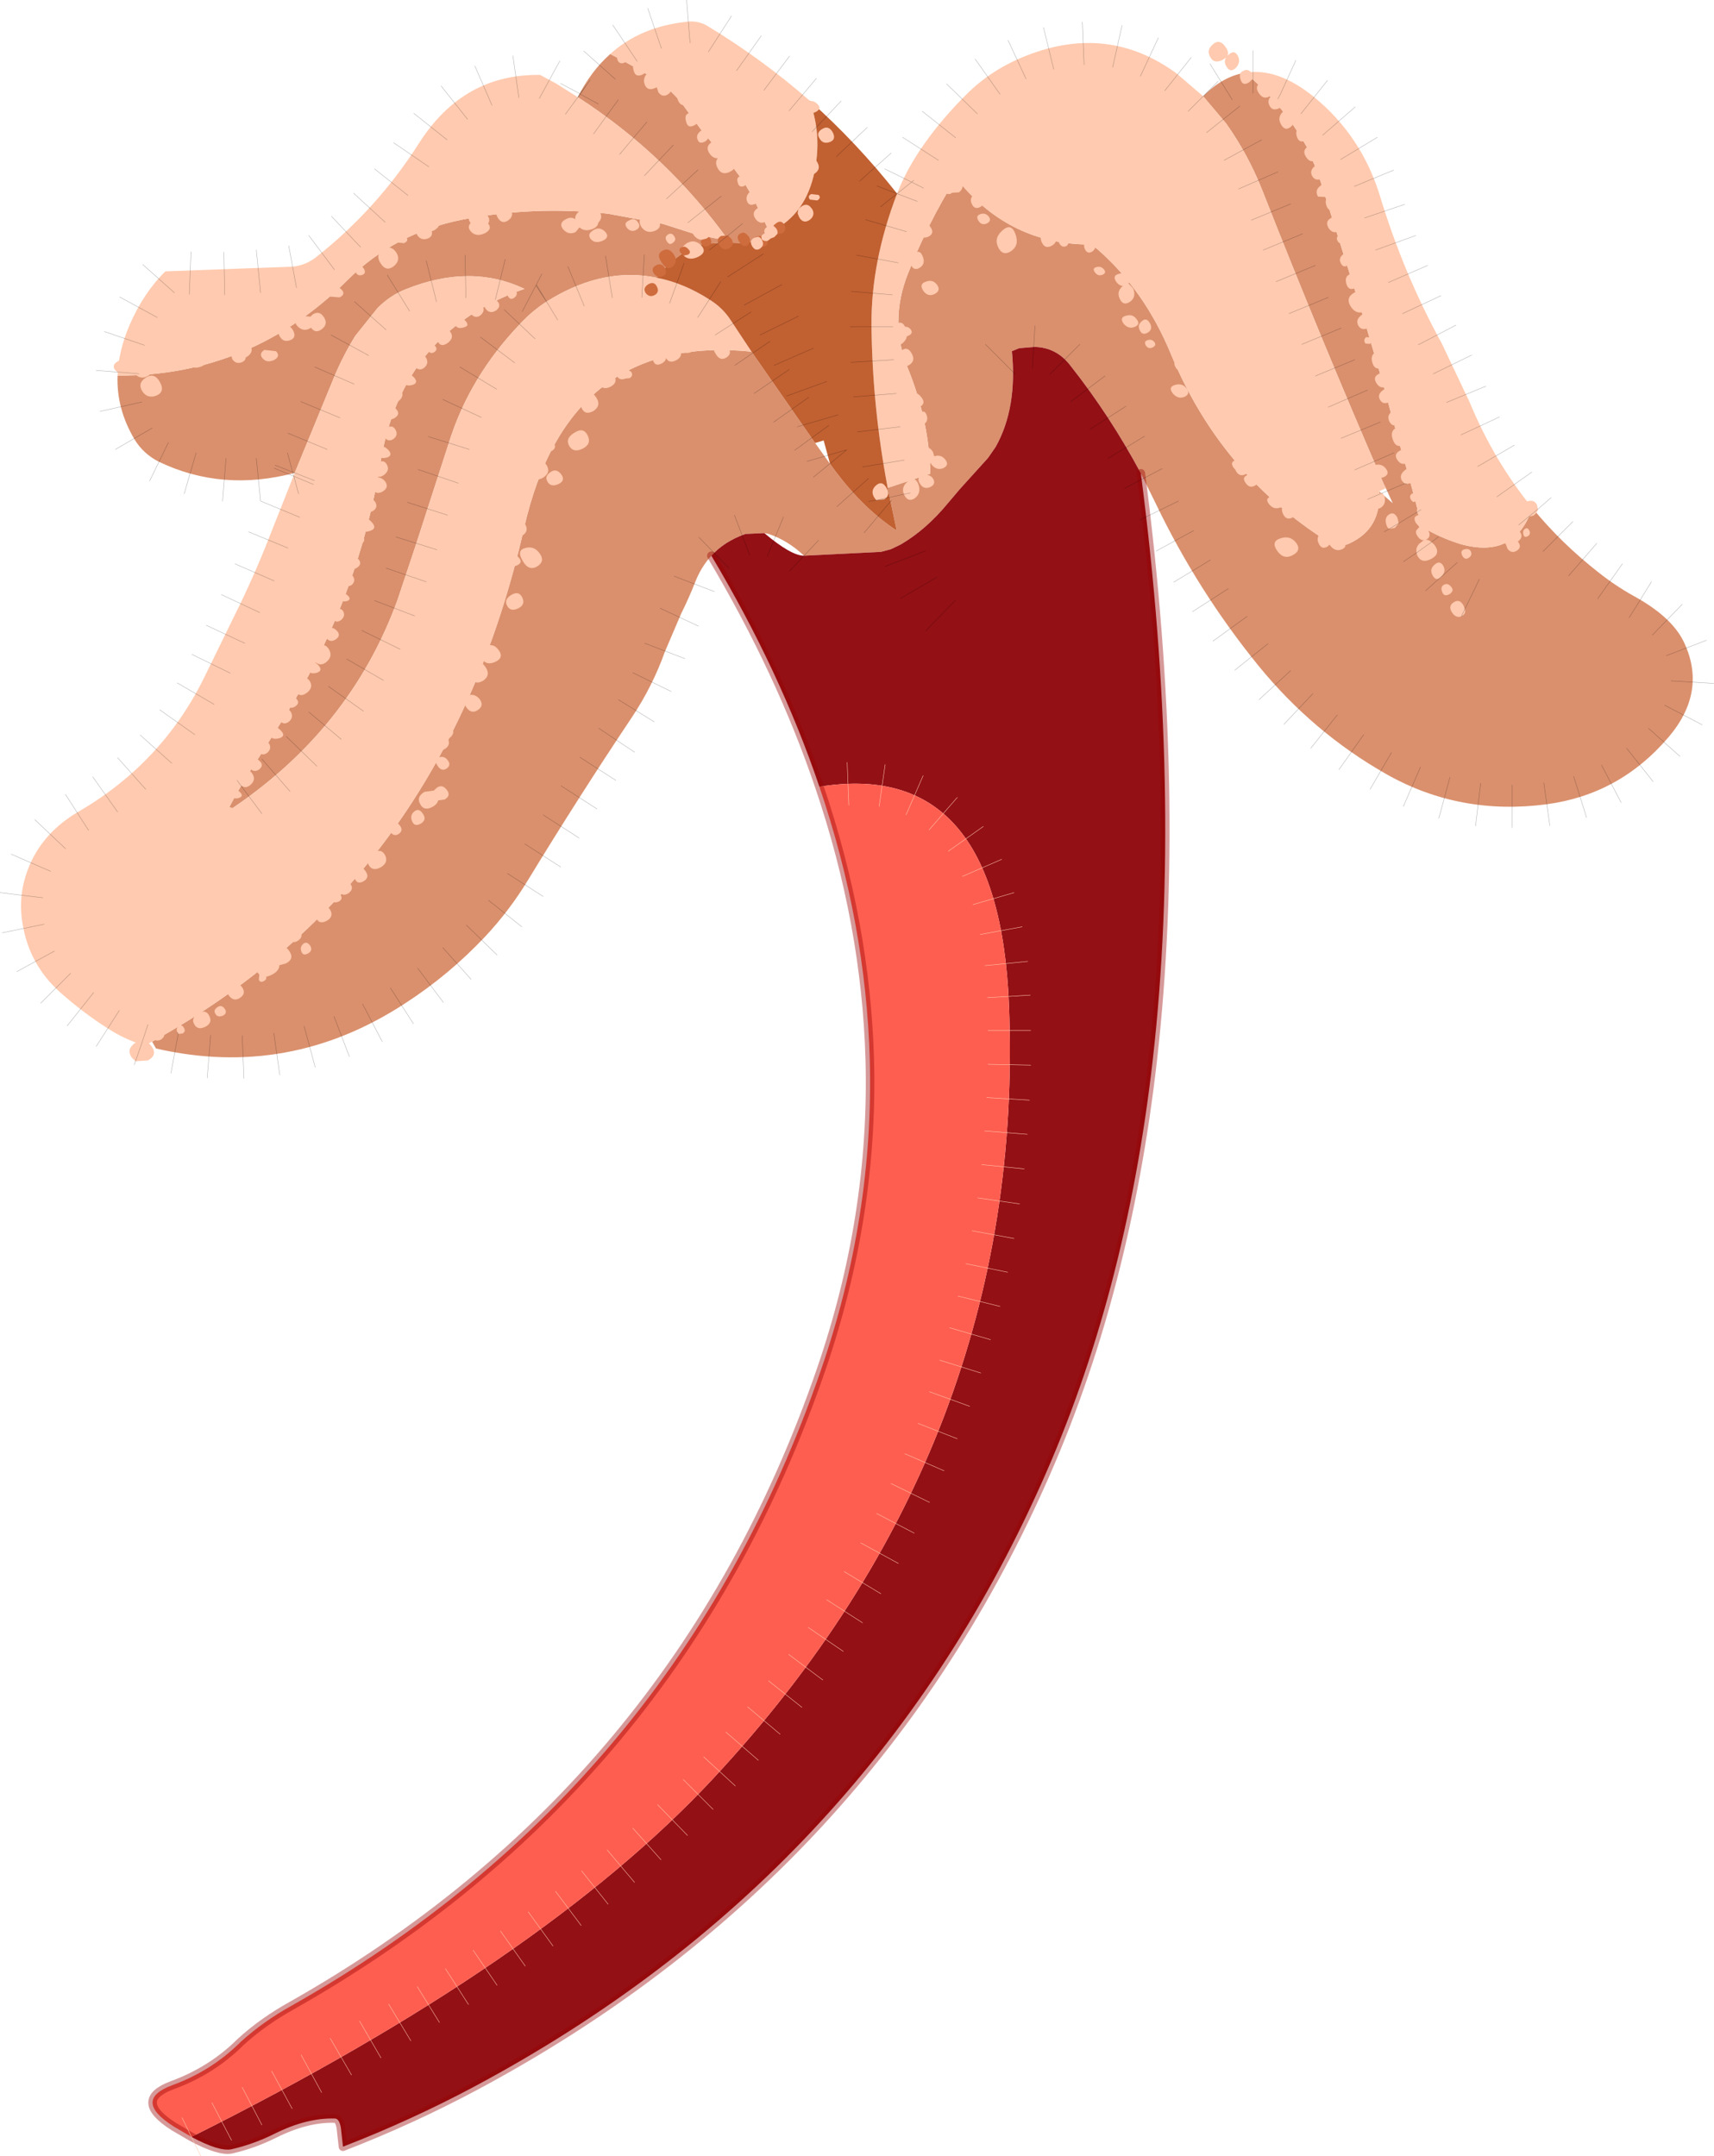 <svg viewBox="0 0 200.75 252.5" xmlns="http://www.w3.org/2000/svg" xmlns:xlink="http://www.w3.org/1999/xlink"><use transform="translate(.02 .025)" width="200.7" height="252.45" xlink:href="#a"/><defs><use width="200.7" height="252.45" xlink:href="#b" id="a"/><g id="b"><path d="M79.1-67.65q3.4 4.15 7.75 7.55 1.95 1.55 4.1 2.75 4.4 2.4 5.85 5.3 2.85 5.85-1.75 11.25-5.7 6.7-14.25 7.85-10.15 1.35-18.75-3.5Q53.4-41.35 47-49.2q-7.1-8.75-12-18.95l-1.75-3.55q-3.55-6.65-8.2-12.55-1.65-2.2-4.25-2.25l-1.8.15-.85.35q.65 6.65-1.9 11.2l-.9 1.3-3.3 3.65-1.4 1.65Q8.1-65.1 5.1-63.35l-1.15.55-1.15.3-9 .45q-1.9-1.8-4.15-2.55l-.5-.1-2.2.1q-2.45.85-4 2.55-1.2 1.3-1.9 3.1-.75 1.9-1.65 3.7l-1.9 4.45q-1.45 4.05-3.85 7.65-6.25 9.35-12.1 18.95-2.2 3.65-5.1 6.75-4.25 4.5-9.35 7.8-13.6 8.9-29.2 5.3l-.45-.8Q-48.35-24-39-65.25q5.15-22.85 26.65-20.7l7.45 10.7 1.75 2.45.7.95Q.85-67.5 4.65-65L3.6-70l5-1.65Q8.45-77.85 6-83.9q-2.3-5.55 0-11.25 2.3-5.85 5.6-11.15 5.95 7.55 15.1 7.8.8 0 1.4.5 5.6 4.85 8.7 12.4 5.8 13.95 18.35 21.9 1.2.85 2.55.2 3.75-1.75 3.45-6.1l1.6 1.4-.8-1.75-.25-.5Q54.25-87.6 47.45-104.9q-1.65-4.15-4.2-7.75l-2.7-3.2q2.3-2.35 4.9-2.75 4.4 3.6 7.3 8.8l1.2 2.85.55 1.7 4.45 14.1.6 1.95 1.8 6.1 2.75 9.95.4 1.3 1.05 3.95.6 2.45q2.15 1.3 4.6 2.05 6.35 1.75 8.35-4.25m-144.95-4.1q-8.5 2.25-15.9-1.3-1.8-.9-2.85-2.6-2.15-3.6-2-7.5 15.6.1 26.95-11.2 5.55-5.5 13.4-7.05 8.35-1.65 17.1-.7l6.45 1.2 3.75 1.2 3.95.8q-7.2-10.05-17.7-16.85 1.55-3.05 3.8-5.05 2.55 1.3 5 2.8 2.4 1.45 3.95 3.75l1.65 2.25 1.8 2.2 1.9 2.15 1.4 1.9 1 1.75.95 1.9 1 2.15q.7-.3 1.3-.7-.8.95-2 1.45l-.8.3-1.75.25-1.35-.05-1.4.05-1 .05q-1.3 0-2.35.65-2.3 1.3-3.85 3.35-6.05-1.25-12.25 2.4l-.65.4q-1.65 1.05-3.05 2.55-6 6.25-8.4 14l-1.75 5.4-2.15 6.65-2.1 6.3q-5.6 15.4-20 24.85 1.6-3.15 3.7-6.3l3.35-5.3q8.4-13.6 10.95-29.35 2.5-15.25 16.85-20.3-6.3-3-13.9.05-1.8.7-3.3 2.2l-2.6 3.25q-1.4 2.25-2.45 4.75l-4.65 11.3" fill="#da906d" fill-rule="evenodd" transform="translate(100.35 127.1)"/><path d="m-82.55-5.15-.9.45q-2.3-.7-4.3-2-2.9-1.85-5.55-4.2-3.7-3.3-4.45-8.2-.4-2.45.2-4.8 1.35-5.25 6.4-8.2 9.9-5.75 14.85-16l3.35-6.85q2.3-4.6 4.15-9.35l2.95-7.45 4.65-11.3q1.05-2.5 2.45-4.75l2.6-3.25q1.5-1.5 3.3-2.2 7.6-3.05 13.9-.05Q-53.3-88.25-55.8-73q-2.55 15.75-10.95 29.35l-3.35 5.3q-2.1 3.15-3.7 6.3 14.4-9.45 20-24.85l2.1-6.3 2.15-6.65 1.75-5.4q2.4-7.75 8.4-14 1.4-1.5 3.05-2.55l.65-.4q6.2-3.65 12.25-2.4 3.15.6 6.25 2.6 1.5.95 2.4 2.35l2.45 3.7Q-33.85-88.1-39-65.25-48.35-24-82.55-5.15m-4.05-78q.1-2.85 1.4-5.9 1.65-3.8 4.2-6.3l14.9-.55q1.55-.15 2.8-1.15 7.1-5.6 12-13.3 5.2-8.15 14.2-8l1.85 1 2.55 1.6q10.5 6.8 17.7 16.85l-3.95-.8-3.75-1.2-6.45-1.2q-8.75-.95-17.1.7-7.85 1.55-13.4 7.05Q-71-83.05-86.6-83.15m57.7-37.65q3.5-3.15 8.75-3.75 1.5-.25 2.7.5 6.35 3.85 11.9 8.7 1.25 3.4.8 7-.65 5.35-4.2 7.7-.6.4-1.3.7l-1-2.15-.95-1.9-1-1.75-1.4-1.9-1.9-2.15-1.8-2.2-1.65-2.25q-1.55-2.3-3.95-3.75-2.45-1.5-5-2.8m33.6 16.35q1.15-3 3.35-6.05 1.95-2.75 4.75-5.55 3-3 7.15-4.6 9.5-3.7 17.45 2.1l3.15 2.7 2.7 3.2q2.55 3.6 4.2 7.75 6.8 17.3 14.25 34.45l.25.5-.8.35q.3 4.35-3.45 6.1-1.35.65-2.55-.2Q42.6-71.65 36.8-85.6q-3.1-7.55-8.7-12.4-.6-.5-1.4-.5-9.15-.25-15.1-7.8Q8.3-101 6-95.15q-2.3 5.7 0 11.25 2.45 6.05 2.6 12.25L3.6-70q-1.8-9.45-1.9-19.05-.05-7.45 3-15.4m40.75-14.15q3.8-.65 8.1 2.85 5.55 4.55 7.7 11.55Q64-95.1 68.5-86.9l3.25 6.85q2.85 6.9 7.35 12.4-2 6-8.35 4.25-2.45-.75-4.6-2.05l-.6-2.45-1.05-3.95-.4-1.3-2.75-9.95-1.8-6.1-.6-1.95-4.45-14.1-.55-1.7-1.2-2.85q-2.9-5.2-7.3-8.8" fill="#ffcaaf" fill-rule="evenodd" transform="translate(100.35 127.1)"/><path d="M33.25-71.7q4.9 37.75 1.4 68.65Q31.5 24.6 21.55 46.7.9 92.8-44.8 117.2q-7.4 3.95-15.4 7.05l-.25-2.25q-.2-1.05-.7-1.05-3.3-.1-7.1 1.8-2.4 1.2-5 1.8-1.45.3-4.7-1.45 41.15-20.55 61.05-41.9Q19.9 41.75 17.8-9.55 16.6-38.4-4.4-35q-4.55-13.45-12.65-27.05 1.55-1.7 4-2.55l2.2-.1q3.15 2.65 4.65 2.65l9-.45 1.15-.3 1.15-.55q3-1.75 5.55-4.85l1.4-1.65 3.3-3.65.9-1.3q2.55-4.55 1.9-11.2l.85-.35 1.8-.15q2.6.05 4.25 2.25 4.65 5.9 8.2 12.55" fill="#931015" fill-rule="evenodd" transform="translate(100.35 127.1)"/><path d="M-5.55-115.35Q0-110.4 4.7-104.45q-3.05 7.95-3 15.4.1 9.6 1.9 19.05l1.05 5q-3.8-2.5-7.1-6.85l-.7-.95-.75-2.75-1 .3-7.45-10.7-2.45-3.7q-.9-1.4-2.4-2.35-3.1-2-6.25-2.6 1.55-2.05 3.85-3.35 1.05-.65 2.35-.65l1-.05 1.4-.05 1.35.05 1.75-.25.8-.3q1.2-.5 2-1.45 3.55-2.35 4.2-7.7.45-3.6-.8-7" fill="#c16031" fill-rule="evenodd" transform="translate(100.35 127.1)"/><path d="m-77.95 123.1-2.05-1.2q-4.9-3.1-.2-4.85 4.65-1.7 8.05-5.1 2.65-2.4 6-4.25 45.05-25.5 61.9-74.3Q2 15.3 1.5-3.05 1.05-18.95-4.4-35q21-3.4 22.2 25.45 2.1 51.3-34.7 90.75-19.9 21.35-61.05 41.9" fill="#fe5e50" fill-rule="evenodd" transform="translate(100.35 127.1)"/><path d="M33.25-71.7q4.9 37.75 1.4 68.65Q31.5 24.6 21.55 46.7.9 92.8-44.8 117.2q-7.4 3.95-15.4 7.05l-.25-2.25q-.2-1.05-.7-1.05-3.3-.1-7.1 1.8-2.4 1.2-5 1.8-1.45.3-4.7-1.45l-2.05-1.2q-4.9-3.1-.2-4.85 4.65-1.7 8.05-5.1 2.65-2.4 6-4.25 45.05-25.5 61.9-74.3Q2 15.3 1.5-3.05 1.05-18.95-4.4-35q-4.55-13.45-12.65-27.05" fill="none" stroke="#900" stroke-linecap="round" stroke-linejoin="round" stroke-opacity=".4" transform="translate(100.35 127.1)"/><path d="m-18.2-99.05.6-.15.25-.2.2.25q.25.5-.2.8-.45.25-.8-.15-.25-.3-.05-.55m-2.1 1.85-.3-.25q-.4-.5.05-.7l.1-.05q.35-.15.7.25.4.4-.05.65l-.5.1m5.2-2.35.4.4q.4.7-.25 1.1-.7.35-1.15-.35l-.15-.25q-.25-.5.35-.85l.8-.05-1.15.9 1.15-.9m-6.45 3.6q-.65.6-1.3-.4-.7-1 .05-1.4.7-.45 1.3.35t-.05 1.45m-.95.2q.35.65-.2.95-.6.3-1.05-.25-.45-.65.2-1t1.05.3m-2.2 3q-.45-.6.2-1.05.7-.45 1.05.2t-.2 1q-.6.35-1.05-.15m15.35-6.95q.15-.3-.1-.65l-.35-.35.3-.25q.6-.5 1 .15.3.65-.25 1l-.6.1m-1.85.2.05.4q.25.25.65.2.15.3-.25.6l-.4.1q.3-.35 0-.85t-.75-.25l.15-.15.55-.05m-1.45.1q.3.5-.1.95-.5.4-1-.3-.4-.6-.05-.95l.1-.05q.5-.35.95.25l.1.1" fill="#ce6c3e" fill-rule="evenodd" transform="translate(100.35 127.1)"/><path d="M44.6-120.6q.4.7-.2 1.4-.65.65-1.1-.1-.4-.6-.05-1.1l-.35.25q-1.05.55-1.5-.25-.5-.85.25-1.5.8-.75 1.5.25.45.6.25 1.05l.1-.1q.7-.65 1.1.1m1.8 2.65-.45.45q-.75.5-1-.25-.3-.8.25-1.05.6-.35 1.05.25l.15.3v.3M8-102.65q.5.9-.3 1.45l-.25.1q.7-.05 1.15.55.55.75-.25 1.15-.9.35-1.55-.45-.7-.85.3-1.15-.4-.05-.65-.5-.45-.8.3-1.4.7-.65 1.25.25m-.2-2.45.35-.2 1.25.15q-.1-.4.45-.55l.95.05.4-.6q.7-.65 1.1.25.3.9-.35 1.4l-.8.05-.25.15-.95-.05q.2.55-.55.95-1 .45-1.6-.5-.55-.75 0-1.1m5.7 1.95q-.4-.7.2-1.2.6-.55 1.05.2t-.2 1.2q-.7.45-1.05-.2m11.15 4.25q.25.35-.15.6-.45.2-.75-.25t.15-.55q.45-.15.75.2m-4.35-2.25q-.55-.75.25-.95.8-.25 1.25.4.5.6-.2.9-.75.3-1.3-.35m1.4 2.5q-.45-.8.25-1.4t1.2.3q.5.85-.25 1.35-.8.5-1.2-.25m-6.5-2.3q-.6.25-.95-.3-.4-.6.2-.8t1 .3q.35.5-.25.8m1.35 2.8q-.55-1.1.5-2 1-.9 1.5.4t-.45 2q-1 .7-1.55-.4m-10.2 2.1Q6-96.8 6.7-97.4q.65-.6 1 .3.35.85-.3 1.3-.7.45-1.05-.25m1.4 2.95q-.5-.8.35-1.05.8-.3 1.3.4.45.65-.3 1.05-.8.4-1.35-.4M4.2-88.85l.15-.15q.85-.75 1.3.15.35-.05.65.3.3.45-.2.7l-.25.1q-.1.5-.55.85-.9.65-1.35-.35-.45-.9.25-1.6m.75 4.2q-.45-.8.25-1.4t1.2.3q.5.85-.25 1.35-.8.5-1.2-.25m1 3.55q1-.3 1.6.5.55.7-.15 1.1.15.6-.6 1-1 .45-1.65-.5t.25-1.3q-.2-.55.55-.8m1.4 2.35q.55-.45.8.2.25.7-.25 1.05-.5.4-.8-.2t.25-1.05m25-17.5q.35.65-.2 1.05-.6.35-.9-.2-.35-.6.2-1.05.5-.5.9.2m-5.65-1.7q-.3-.65.3-1.15.55-.55.85.25.3.7-.25 1.15-.6.4-.9-.25m1.2 2.75q-.4-.5.15-.65t.9.3q.3.4-.2.6t-.85-.25m2.45 1.05q-.45-.7.3-.9.7-.25 1.15.35.35.45 0 .75l.55.6q.4 1-.35 1.55-.8.55-1.2-.3-.45-.9.35-1.55-.45 0-.8-.5m2.4 4.4q.5.6-.2.9-.75.3-1.3-.35-.55-.75.25-.95.8-.25 1.25.4m.4 1.35q-.35-.65.2-1.1.55-.5.95.2t-.2 1.1q-.65.4-.95-.2m.7 1.75q-.3-.5.2-.65t.8.25q.25.35-.2.6-.5.25-.8-.2m3.45 2.5q-.35-.65.25-1.1.55-.5.85.2.25.7-.25 1.1-.55.4-.85-.2m-.3 3.1q-.6-.75.25-1t1.35.4-.25 1q-.75.3-1.35-.4m2.35-2.05q.7-.65 1.25.25.5.9-.3 1.45-.8.5-1.25-.3t.3-1.4m.8 2.45q.8-.25 1.25.35.4.65-.3 1-.75.35-1.2-.35-.5-.75.25-1m.7 2.55q-.3-.65.3-1.15.55-.55.85.25.3.7-.25 1.15-.6.4-.9-.25m8.45-37.45.25-.45-.25.45m.25-.45.25.25q.6.8-.25 1.25t-1.2-.2q-.4-.7.25-1.25l.95-.05m-1.3.2q-.7.35-1.2-.45-.5-.75.2-1.2.75-.5 1.25.4.45.85-.25 1.25m4.7 3.95q.45.6-.3 1.1-.8.5-1.1-.3t.3-1.1 1.1.3m-2-.55q-.75.75-1.25-.1-.55-.9.25-1.6.75-.65 1.25.15.45.75-.25 1.55m1.85 2.45q.7-.45 1.15.4t-.2 1.2q-.7.35-1.15-.4-.5-.75.2-1.2m1.75 3.7q-.8.4-1.2-.2-.4-.65.25-1.2.6-.6 1.15.2.55.75-.2 1.2m.55 1.05q.35.55-.15 1.15l-.95-.05q-.4-.7.2-1.2.55-.5.9.1m.2 1.1q.6-.3 1.1.3.45.6-.3 1.1-.8.5-1.1-.3t.3-1.1m1.1 4.05q-.65.35-1.15-.35-.45-.75.2-1.15.65-.45 1.1.4.45.8-.15 1.1m.6 1.3q-.5.25-.7-.15-.25-.4.15-.7.35-.3.7.15.3.4-.15.7m-.3 2.5q-.35-.6.2-1.05.5-.45.8.1.3.5-.15 1.05-.5.5-.85-.1m1.85 2.75q-.9.55-1.2-.3-.3-.9.35-1.2.6-.35 1.15.3t-.3 1.2m.85 2.85q-.9.4-1.55-.55-.65-1 .3-1.6.9-.6 1.55.55.6 1.1-.3 1.6m.75.7q.55.75-.2 1.2-.8.4-1.2-.2-.4-.65.25-1.2.6-.6 1.15.2m1.6 5.75q-1 .6-1.35-.35-.35-1 .4-1.35.7-.4 1.3.35t-.35 1.35m-1.65-2.65-.55-.05q-.3-.45.1-.75l.6.05q.2.35-.15.75m1.8 5q-.6.3-1.05-.4t.2-1.05q.6-.45 1.05.35.4.75-.2 1.1m-.4.5q.55-.5 1.05.2.5.65-.2 1.1-.7.35-1.05-.2-.4-.6.2-1.1m1.1 2.45 1 .05q.35.6-.2 1.25-.6.6-1-.1t.2-1.2M-49-102q.6.95-.3 1.7-.25.2-.5.25.15.6-.45.85-.8.3-1.25-.4-.5-.7.3-1.2l.15-.05q-.5-.95.4-1.5 1-.65 1.65.35m5.7.05q.4.55.1 1 .55.65-.4 1.15-1 .45-1.6-.2-.5-.55-.05-1-.6-.8.4-1.25 1-.55 1.55.3m1.1-.75q-.5-.7.25-1.15.75-.5 1.25.35.25.5.1.85.5.75-.2 1.3-.75.55-1.25-.25-.35-.6-.1-1l-.05-.1m3.9-.2q-.65-.7.25-1.25.9-.6 1.65.2.75.75-.3 1.25-1 .45-1.6-.2m-19.45 7.25q.3.5-.15.7-.5.2-.75-.2-.25-.45.2-.7.4-.3.7.2m-3.9 1.5q.35.45-.15.75-.55.3-.9-.2-.4-.45.15-.75t.9.2m-2.1 3.85q.8-.5 1.3.3.55.8-.2 1.4t-1.3-.15l-.15.1q-.8.4-1.45-.3-.6-.75.3-1.2l1.25.1.25-.25m2.15-3.05q.65-.45 1.25.15.5.55-.25.9l-1.2-.1q-.45-.55.2-.95m-5.7 4.55q.75-.5 1.25.35.45.85-.3 1.15-.8.3-1.2-.35-.5-.7.25-1.15m-1 3.85q-.85.35-1.3-.2-.5-.55.2-1l1.35.15q.6.6-.25 1.05m-4-2.05q.7-.5 1.2.25t-.2 1.3l-.3.2q0 .35-.45.55-.7.25-1.1-.35l-.15-.45.4-.6.15-.1q-.05-.45.3-.75l.15-.05m29.95-5.05.25.2q.5.6-.2 1.1-.75.45-1.25-.3-.5-.8.2-1.1l1 .1m-2.9 1.65q-.55-.7.25-1.1.75-.5 1.15.15.35.65-.25 1.15-.6.45-1.15-.2m5.35-2.6q.2.4-.25.75-.45.3-.7-.15t.25-.75q.45-.3.7.15m-15.35-8.1-.55-.5.55.5m-.55-.5.35-.25q1.25-.65 2 .4t-.4 1.7-2-.4q-.8-.9.05-1.45m1.9 2.1 1.05.1q.45.45-.2.75l-1-.1q-.4-.45.15-.75m-1.9 3.2q-.65-1 .3-1.6.9-.6 1.55.35.55.9-.3 1.6-.9.7-1.55-.35m9.9 6.7q.6.6-.1.8-.75.25-1-.2t.15-.85q.35-.4.95.25m-2.05 2.65q-.8.55-1.15-.2-.4-.75.4-1.25.75-.45 1.15.25.35.65-.4 1.2m-1.45.35q.35.4-.1.7t-.75-.2q-.35-.5.1-.65.4-.25.75.15m-1.3 2.55q-.6.45-1.15-.2-.55-.7.25-1.1.75-.5 1.15.15.35.65-.25 1.15m-2.35 1.8q-.3-.5.1-.9.4-.45 1.05.2.6.65-.15.9-.75.2-1-.2m-1.4.7q.75-.5 1.1.2.35.65-.35 1.2-.75.5-1.1-.2-.4-.75.35-1.2m-.8 3.1q-.45-.75.2-1 .6-.3 1.1.25t-.15 1q-.7.45-1.15-.25m48.85-34.1q-.4-.65.15-1t.95.2q.35.55-.15 1-.55.4-.95-.2m-7.35 6.1q.35-.2.75.3.35.5-.2.8-.6.25-.75-.35-.2-.6.2-.75m3.3 4q.55.65-.15 1.2-.7.5-1.25-.2-.55-.75.15-1.25t1.25.25m-1.35-.85q-.8.4-1.05-.2-.3-.65.4-1.25t1.05.25q.35.8-.4 1.2m3.2-1.75q.6 1.05-.35 1.45-.95.35-1.5-.5t.35-1.4q.9-.65 1.5.45m3.25.65.85.1q.35.35-.15.65l-.85-.1q-.35-.4.15-.65m-1.6 2.2.1-.45.35-.3q.7-.5 1.2.25l.05.05q.4.7-.25 1.25-.75.55-1.25-.25l-.15-.35-.05-.2m.35-6.45q1.2-.6 1.85.35.7 1-.35 1.6-1.05.55-1.85-.4-.85-1 .35-1.55m-8.2 1.6q-1 .55-1.5-.35-.4-.7 0-1.2-.5.05-.9-.45-.65-.85.15-1.4t1.45.25q.4.55.15 1.05.6-.15 1.05.55.6 1-.4 1.55m11.65-3.45q-.8.3-1.2-.35-.5-.7.25-1.15.75-.5 1.25.35.45.85-.3 1.15m-3-3.65q-.45-.55.25-.95.65-.45 1.25.15.6.55-.2.95-.85.4-1.3-.15m-16.7-3.4q.5-.2.9.35.5.6-.15 1.1-.65.45-1.15-.2l-.2-.6q-1.05.55-1.4-.3t.55-1.6q.9-.8 1.35.3.25.55.1.95m-2.9-2.4q.45-.15.9.5.5.65-.25 1.05-.85.4-1.05-.45-.25-.85.3-1.05l.1-.05m5.15 3.55q.7-.5 1.15.25t-.3 1.2q-.8.4-1.15-.3-.4-.7.3-1.15m-6.4-4.15q.3.45-.2.75-.55.25-.8-.2t.2-.75.8.2m-4.35 17.85q.7-.4 1.2.35.45.7-.15 1.3-.05.5-.7.75-.9.35-1.5-.2l-.45.55q-.8.4-1.45-.3-.6-.75.3-1.2.65-.35 1.1 0-.05-.6.65-1.05l1-.2M-20-112.85q-.25-.8.25-1 .5-.25 1 .4.45.6-.3 1t-.95-.4m2.2 2.3q-.65.35-.85-.2-.25-.55.3-1 .55-.5.9.2.25.65-.35 1m.45 11.15-.25.2-.6.15q-.45 0-.85-.45-.6-.75.3-1.2t1.4.3q.4.6 0 1m-3.1 1.2.45-.4q.95-.6 1.75.2.75.8-.35 1.35-1.05.5-1.7-.15l.5-.1q.45-.25.05-.65-.35-.4-.7-.25m-.95-1.25q.3.4-.15.75-.4.35-.7-.15-.35-.5.1-.8t.75.2m-3.85-1.1q-.55-.9.4-1.5.9-.6 1.55.5.6 1.05-.35 1.45-1 .4-1.6-.45m-1.45-.75q.65-.4 1.05.2.4.55-.2.9-.6.3-1.05-.2-.5-.6.2-.9m-3.05 2.35q-.9.4-1.4-.15-.5-.6.25-1.05.75-.5 1.4.15.6.65-.25 1.05m3.3 15.35q.3.45-.15.75l-.5.05q-.65.25-.95-.2-.35-.55.2-.95l.9.05.5.3m-8.75 5.05q-.55-.8.35-1.45.85-.65 1.6.3.7.9-.35 1.45-1.05.5-1.6-.3m2.95-.8q-.4-.95.35-1.6.7-.65 1.35.35.65.95-.3 1.6-1 .55-1.4-.35m2.1-2.75q-.45-.75.45-1.3t1.3.3q.4.8-.45 1.25-.9.45-1.3-.25m14.6-4.65.5.4q.45.65-.25 1.1-.75.45-1.25-.45-.6-.95.2-1.1l.35-.05.45.1M-19-87.1q.55.75-.3 1.15t-1.25-.2q-.45-.65.25-1.15.7-.55 1.3.2m-4.6 1.05q.55-.5 1.05.25l.05.15.6-.75q.8-.5 1.2.25.35.75-.45 1.2-.85.45-1.2-.25-.05.35-.45.6-.8.45-1.05-.25-.3-.75.25-1.2M3.05-92.7l.15-.25.1-.15q.35-.35.65 0l.1.15.1.35-.3.45q-.45.3-.7-.15l-.1-.4 1.1.1-1.1-.1m-12.85-8 .35.35q.25.35.1.65l-.35.35-.4.15-.25.2-.15.1q-.4.05-.65-.2l-.05-.4.2-.2.2-.1q-.2-.5.35-.8l.65-.1m-1.35 2.5-.15.15q-.55.4-.95-.2-.4-.65.15-1l.2-.05q.45-.25.75.25t0 .85M3.4-68.8l-.2.15-.95.1L2-68.9q-.45-.8.25-1.4t1.2.3q.45.7-.05 1.2l-1.15.25 1.15-.25m2.1-.45q-.35-.85.45-1.5.85-.7 1.25.35.35 1-.4 1.6-.8.55-1.25-.35l-.05-.1.75-.15-.75.15m-39.2-5.65q-.5-.9.6-1.55 1.05-.7 1.55.3t-.55 1.55q-1.1.55-1.6-.3m-1.25 4.45q-.85.4-1.25-.2-.45-.65.25-1.15.7-.55 1.3.2.55.75-.3 1.15m-1.55-4.05q-.25-.55.2-.95.4-.35.8.2.35.55-.2.9-.6.35-.8-.15m-2.05 2.65q-.8-1.35.3-1.6 1.1-.3 1.8.65t-.3 1.6q-1.05.65-1.8-.65m-1.55 5.75q.6-.55 1.2.3.55.85-.3 1.4-.85.5-1.2-.3t.3-1.4m.45-.7q-.9.45-1.3-.25-.45-.75.45-1.3t1.3.3q.4.8-.45 1.25m-15.85-2.8q-.8.5-1.35-.3-.55-.85.2-1.2t1.35.3q.55.7-.2 1.2m.1-1.9q-.75.5-1.1-.2-.4-.75.35-1.2.75-.5 1.1.2.35.65-.35 1.2m.35-2.05q-.75.2-1-.2-.3-.5.1-.9.4-.45 1.05.2.6.65-.15.9m.8-2.2q-.6.45-1.1-.15-.55-.7.2-1.1.75-.45 1.1.2.35.6-.2 1.05m15.1 14.3q-.75-1.25.3-1.5 1.05-.3 1.7.65.65.9-.3 1.5-1 .6-1.7-.65m-1.5.35q-.35-.45.2-.85.5-.35.9.2.4.5-.2.8t-.9-.15m-2.25 8.25q.4.65-.25 1.05t-1.15-.45.2-1q.75-.2 1.2.4m1.05-3.25-.6-.1.15-.7q.3-.3.6.15.25.4-.15.65m2.2.2q-.9.45-1.3-.25-.45-.75.45-1.3t1.3.3q.4.8-.45 1.25m-17.4-9.05q-.95.3-1.3-.25-.4-.6.15-1.15.5-.55 1.3.3.8.8-.15 1.1m.45-2.4q-.55.4-1-.15-.5-.6.2-1 .65-.4 1 .2.3.55-.2.95m-1.15 3.2q.15.35-.2.65-.4.25-.6-.15-.25-.4.2-.6.4-.3.6.1m-1.4 5.5q-.55.4-.95-.15-.5-.6.15-.95.65-.4.95.15.3.5-.15.95m-.55-2.25q-.45-.75.2-1 .6-.3 1.1.25t-.15 1q-.7.45-1.15-.25m-1.35 5.25q.6-.4.9.15.25.55-.3 1-.6.4-.9-.15-.35-.6.3-1M-62-53.5q.6-.3 1.1.25t-.15 1q-.7.45-1.15-.25-.45-.75.2-1m1.6-3.4q-.2-.3.1-.6.25-.3.7.15.4.4-.1.6-.5.15-.7-.15m-1.75 7.3q-.8.65-1.55-.25t.3-1.5 1.55.25-.3 1.5m-1.9 2.3q.4.75-.45 1.35-.8.55-1.25-.25-.45-.85.45-1.35.85-.5 1.25.25m-.2-1.25q-.3-.5.1-.9.4-.45 1.05.2.6.65-.15.9-.75.2-1-.2m-1.55 4.15q-.6.4-1-.25-.45-.65.15-.9.55-.3 1 .25.45.5-.15.9m-.5.65q.35.65-.25 1.15-.6.45-1.15-.2-.55-.7.25-1.1.75-.5 1.15.15m-2.25 1.9q.4-.45 1.05.25.65.65-.1.9-.8.25-1.1-.2-.3-.5.15-.95m-.25 1.9q.25.55-.3 1-.6.4-.9-.15-.35-.6.3-1 .6-.4.9.15m-1.1 2q.45.5-.15.95-.65.4-1.1-.25-.45-.7.15-1 .6-.25 1.1.3m-2.3 2.75-.2-.2-.2-.35q-.25-.6.45-1 .9-.5 1.35.25.45.7-.25 1.3-.6.5-1.15 0l-.4-.55.4.55m-.85.65q.3-.3.8.2.45.45-.1.65t-.8-.15q-.2-.35.1-.7m-.25 3.65q-.8.55-1.2-.2-.45-.8.4-1.3.8-.5 1.2.2t-.4 1.3m15.8 1.1q-.45-.65.25-1.15.7-.55 1.3.2.55.75-.3 1.15t-1.25-.2m15.2-19.85q-1.05.5-1.55-.25-.55-.8.3-1.4.85-.65 1.55.25t-.3 1.4m-2.9 1.9q-.4-.95.35-1.6.7-.65 1.35.35.65.95-.3 1.6-1 .55-1.4-.35m.75 3.8q-.8.5-1.4-.5-.6-1.05.25-1.25.9-.25 1.45.5.5.75-.3 1.25m-3.15.7q-.3-.4.15-.7.4-.3.75.15t-.15.7q-.5.2-.75-.15m-1.2 1q.95-.6 1.4.3.4.85-.5 1.35.35.75-.4 1.2-.85.5-1.2-.3-.3-.7.15-1.2-.4-.8.55-1.35m-.35 4.75q-.5-.8.2-.95.65-.2 1.05.4.4.55-.2.95-.6.35-1.05-.4m1.1 2.85q.55.7-.25 1.15l-.75.1q-.1.45-.65.75-1 .55-1.45-.3-.5-.85.5-1.45l1.1-.15.3-.3q.65-.5 1.2.2m-4.05 3.7q-.3-.7.25-1.15t1 .25q.5.7-.2 1.15-.75.45-1.05-.25m-2.65 1.1q-.5-.8.2-.95.65-.2 1.05.4.4.55-.2.95-.6.35-1.05-.4m-1.05 4.3q-.95.5-1.4-.3-.45-.85.55-1.4.95-.6 1.4.3.4.85-.55 1.4m-4.9 4q-.6.25-.85-.15-.35-.45.15-.8.5-.4.9.15.35.5-.2.8m1.1-.95q-.75.45-1.3-.5t.25-1.15q.8-.25 1.3.5.5.65-.25 1.15m1.85-1.45q-.75.45-1.05-.25t.25-1.15 1 .25q.5.7-.2 1.15m-5.55 4.4q-.4-.7.45-1.2.8-.5 1.2.25.35.75-.45 1.2-.85.45-1.2-.25m-1.75 3.9q-.25-.55.2-.95.4-.35.8.2.35.55-.2.9-.6.35-.8-.15m-.45-1.3q-.75.45-1.3-.5t.25-1.15q.8-.25 1.3.5.5.65-.25 1.15m-1.05 1.1q.75 1-.35 1.55l-.75.2q0 .65-.85 1.1-.4.2-.7.25.1.3-.25.5-.45.25-.6-.15l.05-.6-.3-.35q-.6-1.05.65-1.85l.9-.3.5-.65q.95-.7 1.7.3m-7.15 5.1q-.6-1.05.25-1.25.9-.25 1.45.5.5.75-.3 1.25t-1.4-.5M-74.05-9q.35.5-.2.8-.6.25-.85-.15-.35-.45.15-.8.5-.4.9.15m152.7-57.6q-.4-.05-.65-.6-.45-.95.45-1.2.85-.3 1.2.4l.1.5-1.1.9 1.1-.9q-.05.4-.5.75l-.6.15m-1.05 1.7q.55.65-.2 1.2l.05.05q.45.6-.15 1t-1.1-.2l-.2-.55-.45-.4q-.55-.9.45-1.4.95-.45 1.6.3m1.15-.1q.2.4-.15.65-.45.25-.55-.2t.2-.65.5.2M65.6-67.15q-.1-.55.35-.75.5-.3.95.25.4.55-.3.95l-.05.05.15.15.05.2q.1.4-.35.75h-.05l.55.5.15.35q.1.5-.35.75-.6.3-1.05-.4-.25-.35-.15-.65l.35-.4v-.05l-.4-.45q-.4-.75.3-.9l-.05-.15-.1-.2.45-.3-.45.3m-2.15 1.3-.45.55-.65.1q-.25-.1-.35-.5-.25-.85.35-1.2.55-.35.95.4l.15.65-1.1.65 1.1-.65m8.2.65q.45.8-.35 1.3t-1.05-.4.35-1.3 1.05.4m-.75 3.15q-.3-.6.25-.75t.75.25q.2.45-.25.75t-.75-.25m-3.6-1.6.35.35q.75 1-.35 1.6t-1.6-.25q-.15-.25-.15-.45-.15-.6.35-1.1l.15-.1q.55-.55 1.1-.15l.15.1-1.75 1.25 1.75-1.25m.35 2.65q.6-.55 1 .1t-.2 1.3q-.6.6-1-.1-.45-.75.2-1.3m3.55 5.2q.15.55-.35.8l-.05.05q-.65.25-1.1-.45-.5-.75.2-1.2t1.15.4l.15.4-.4.85.4-.85m-2.65-2q-.25-.6.2-.85t.85.25q.4.45-.2.85-.65.35-.85-.25m-4.3-17.35q-1.05.65-1.45-.4-.45-1.1.4-1.5.8-.45 1.45.4t-.4 1.5m-2.55 3.9q-.75.3-1.35-.4-.6-.75.25-1t1.35.4-.25 1m2.45.75-.3-.3q-.4-.65.25-1.2.6-.6 1.15.2.55.75-.2 1.2l-.65.15-.25-.05m-2.6 1.1.2.3q.3.9-.35 1.4-.7.45-1.05-.3-.25-.45-.1-.85l.4-.5.9-.05-1.3.55 1.3-.55m1.75-3.85q-.45-.65.2-1.05.6-.4 1 .35t-.15 1.05q-.6.3-1.05-.35m-6 6.9q.7-.6 1.2.3.5.85-.25 1.35-.8.5-1.2-.25-.45-.8.25-1.4m2.65.25q-.75.35-1.2-.35-.5-.75.25-1 .8-.25 1.25.35.4.65-.3 1m5.1-3.25.6.05q.2.4-.15.8-.35.35-.6-.1-.3-.45.15-.75M45.7-71.7q-.85.55-1.3-.25l-.1-.2-.15-.15q-.55-.75.25-.95l.1-.05.15-.15q.75-.7 1.3.3.55.9-.25 1.45m1.2.55q.35.55-.3.9t-1.1-.35q-.45-.65.25-.9.7-.2 1.15.35m1.25 2q-.35-.75.35-1.35.65-.6 1 .3.3.75-.15 1.2l.45.4q.5.6-.2.9-.75.3-1.3-.35-.5-.6 0-.85l-.15-.25m2.05.9q.7-.6 1.2.3.5.85-.25 1.35-.8.5-1.2-.25-.45-.8.25-1.4m-1 5.6q-.75-1.1.45-1.45 1.1-.35 1.8.55.65.9-.45 1.45-1.05.55-1.8-.55m4.9-.8q-.4-.75.3-1.35.7-.65 1.1.25l.1.5.15-.05q.8-.25 1.25.4.5.6-.2.9-.75.3-1.3-.35l-.15-.2-.2.2q-.7.45-1.05-.3m-44-8.85q-.75.3-1.35-.4l-.1-.2-.05.05q-.75.45-1.15-.25-.4-.75.3-1.35.65-.6 1.15.25l.15.5q.8-.25 1.3.4t-.25 1m-1.2 1.2q.4.65-.3 1-.75.35-1.2-.35-.5-.75.25-1 .8-.25 1.25.35m-95.5-12.45-.25-.2q-.5-.6.25-1.05.75-.5 1.4.15.6.65-.25 1.05l-.3.1-.85-.05m2 .15-.05-.05q-.75-.85.3-1.35 1.05-.55 1.65.35.55.85-.35 1.35t-1.55-.3l.5.05-.5-.05m6.55-2.3q.9-.6 1.65.2.75.75-.3 1.25-1 .45-1.6-.2-.65-.7.25-1.25m-1.25 1.5q-.8.6-1.35-.25-.6-.95.25-1.45.8-.5 1.3.3.55.8-.2 1.4m-4.4 2.9q-.6-.95.4-1.6t1.65.5-.4 1.6q-1.05.4-1.65-.5m2.4 74.8q.45.65-.2 1.1-.7.4-1.25-.45-.5-.9.25-1.1t1.2.45m-3.2 3.65-.45-.45q-.65-.95.4-1.7l.9-.3q.5 0 1 .65.8 1.05-.4 1.7l-1.45.1.85-2.45-.85 2.45m6.9-4.3q-.45-.75.45-1.3t1.3.3q.4.8-.45 1.25-.9.45-1.3-.25m-1.9 1.1-.1-.2q-.2-.45.15-.7.3-.3.6.15t-.15.7l-.5.05" fill="#ffcaaf" fill-rule="evenodd" transform="translate(100.35 127.1)"/><path d="m197 70.75-3.5 3.6m-.1-6.25-2.6 4.2M190 66l-2.9 4.1m2.75 23.85-2.3-4.4m6.05 1.95-3.1-3.9m6.25.95-3.7-3.3m6.3-.4-4.4-2.3M200.7 80l-5-.3m4.15-4.75-4.7 1.8M141.7 7.45l2.6 4.2m2.45-2.8V5.9m-7.25.8-3.1 3.9m-9.65-8.05.2 5m4.45-4.6-1.1 4.9m5.35-3.45-2.1 4.5m9.1.6-3.5 3.5m6.05-.6-3.9 3.1M122.2 3.2l1.2 4.9m-5.35-3.4 2.1 4.5m-14.45 6.85 4.2 2.7M107 21.1l-.25.2 1.4.7m-.15-9 3.9 3.1m2.3-9.2 2.9 4.1m-6.25-1.2 3.6 3.5m-9.9 24.95h-5m19.35 5.55-3.5-3.5m5.5 2.8.3-5m4.2 8.9 4-3m-6.45-.2 3.5-3.5m20.3-31.45v2.05m3.15.2-.25.45m.25-.45 1.85-4.05m9.55 9-4.3 2.6m6.2 1.25-4.6 1.9m-3.15-12.4-3.1 3.9m6.35-.8-3.8 3.3m10.9 11.75-4.7 1.7m-8.55-1.9-4.6 1.9m6.1 1.8-4.6 1.9m6.1 1.85-4.6 1.9m6.1 1.7-4.6 1.9m6.2 1.8-4.6 1.9m6.1 1.65-4.6 2m14.95-9.6-4.4 2.3m6.25 1.2-4.5 2.2M174 45.2l-4.6 1.9m-4.9-23.2-4.7 1.6m7.4 5.55-4.6 2m6.15 1.55-4.5 2.1m-13.1-12.85-4.6 1.9m1.2-9.4-4.4 2.4m6.3 1.35-4.6 2m-85-15.6.7 4.9M55.6 7.7l2 4.6m-9.15.95 3.9 3.1m-6.25.35 4.1 2.8m1.45-9.45 3.1 3.9m-18.6 13.6 3 4m-.35-6.25 3.4 3.6m-12.2.35.5 5m-4.3-4.75.1 5m13.5 14.4L35.2 47m6.25-2.05-4.6-2m6.3-1.35-4.4-2.4M33.8 28.75l.9 4.9m23.3 1.4 1.15-4.7m5 5.2L62.8 33.3l-.05.1 1.4 2.15 1.15 1.9m-4.15-1 1.6-3.05m.05-.1.65-1.25m-18.9-6.55.55.5m-.55-.5-3.15-2.9m6.55 13.8-2.6-4.2m5.75 3.1-1.2-4.8m4.65 4.35-.1-5m1.8 9.6 4 3m-8.4 4.3 4.5 2.1m-2.5-5.9 4.3 2.6m.9-9.3 3.6 3.4m-18.8-19.9 3.9 3.1M45.2 38.6l-3.7-3.3M89.15 4.15l-2.9 4.1m6.2-1.7-3 4m17.95 13-2.35-.9-1.95 1.55m-.4-2.45 2.35.9 1.7-1.35-3.15-1.55m.75-1.85-3.7 3.3m.9-6.3-3.6 3.4M95.6 9.15l-3.2 3.8m6.1-1.15-3.4 3.6M75.85.95l1.6 4.7m-2.85 1.5L71.75 2.9M69.1 9.35l-.3.4-.85 1.25 2.1 1.15m-4.4-2.4 2.25 1.2.9-1.2m-2.6 3.6 1.4-1.9.3-.5.05.05-.35.45m.75-5.5 3.7 3.3m6 14 3.7-3.4m-6.3.7 3.4-3.6m-6.3 1.1 3.2-3.8m-6.25 1.4 2.9-4m11.7 16.8-1.05.8m2.2-1.7 1.7-1.4m-5.25 11 2.7-4.2m-6 2.55 1.7-4.7m-4.95 4 .3-5m-7.05 6-1.9-4.6m5.2 3.65-.8-4.9m32.5 4.45-3.7-.3m3.7.3 1.1.1m-17.35 1.2 4.4-2.4m-6.35-.9 4.2-2.7m1.2 19.7 4.1-2.9m-6.4-.45 4.1-2.8m-6.35-.5 4.1-2.8m9.8 6.5 5-.4m-5.3-3.65 5-.3m-11.3 7.85 4.8-1.4m-6.05-2.2 4.7-1.7m-6.15-1.9 4.6-2M89 39.2l4.5-2.2m-9.4-8.55 1.15-.9m-4.7-1.5 3.9-3.1m1.2-21.1-2.7 4.2m.8 33.15 4.2-2.7M80.4 0l.4 5M65.55 7.1l-2.4 4.4m32.1 44.35 3.9-3.2L94.5 54m8.1 4.55-.9.15m2.05-.4 2.1-.45.75-.15m-4 .85 1.15-.25m-2.55 4.05 3.2-3.8m-6.4.75 3.7-3.3M86 60.3l1.8 4.7m3.95-4.5-1.9 4.6m6-1.85-3.4 3.6M77.3 71.2l4.5 2.1m-2.85-5.85 4.7 1.8M65.7 92l4.2 2.7m-2-6.05 4.2 2.7m-2-6.1 4.2 2.8m-1.9-6.15 4.2 2.6m-2.5-5.75 4.5 2.2m-3.1-5.65 4.7 1.8m1.65-14.2 3.5 3.6m-36.4-11.55 4.7 1.6M47.7 58.8l4.7 1.5m-7.2 6.2 4.7 1.6m-3.55-5.25 4.8 1.5m-1-13.25 4.8 1.5M36.7 56.7l-2.3-.95.55 2.05m-2.75-3.35 2.05.8-.6-2.25m1.45 7.55-4.6-1.9-.5-5m-3.95 5 .4-5M32.1 68l-4.6-2m2.9 5.7-4.5-2.1m8.5-13.85-2.3-.95m2.3.95-.15-.5 2.55 1m-3.1 7.9-4.6-1.9m9.2-9.65-4.6-1.9m2.45 32.65 3.8 3.2m-1.5-6.2 4.1 2.9m-11.9 5.6 3.3 3.8m-5.8-.75 2.5 3.35m-2.9-3.9.4.55m5.35-5.7 3.6 3.5m3.5-12.55 4.3 2.5m-2.55-5.85 4.5 2.2m-3-5.7 4.7 1.8m10.85 30.15 4.2 2.7m-6.4.45 3.9 3.1m-6.5-.2 3.6 3.5m-6.35-.85 3.3 3.7m-6.25-1.3 3 4m-6.2-1.7 2.7 4.2m-9.3-.85 1.8 4.7m-16.25-2.5-.4 5m4.1-4.95.2 5m3.5-5.3.7 4.9m9.7-8.3 2.3 4.4m-9.15-1.8 1.3 4.8M61.45 98.8l4.2 2.7m-2.05-6.1 4.2 2.7m112.3-38.5 1.55-1.35m-1.55 1.35-1.1.9-1.15.95m-11.9-1.5-2.15 1.3-1.1.65-.6.35m4.3-2.6-.45.3m-.05 4.75-1.55 1.05m4.1-2.9-.8.6m-1.75 1.25 1.75-1.25m3.9 7.85 1.7-3.5m-1.7 3.5-.4.85m-.5-6.3-3.7 3.3m10.4-17.05-4.3 2.5m6.35.65-4.1 2.9m8.9 2.9-3.5 3.5m-15.95-7.9-.25-.05-3.9 1.65-.45.2m3.1-5.45-4.6 2m1.8 37.4 2.5-4.3m-6.15 2 2.9-4.1m-6.2 1.6 3.1-3.9m-6.25 1.1 3.4-3.6m-6.3.7 3.7-3.4m34.65 17.2-1.5-4.8m-2.8 5.75-.7-5m-3.7 5.25v-5m-4.3 4.8.6-5m-4.9 4.1 1.3-4.8m-5.45 3.4 2-4.6m-36.6-36.15 4.3-2.6m5.6 20.55 4.2-2.7m-6.4-.75 4.3-2.6m-6.35-1.05 4.4-2.4m-6.3-1.25 4.5-2.2m-6.3-1.5 4.4-2.3m-26.35 12.7-4.3 2.5m6.45.2-3.5 3.6m36.2 4.6 3.9-3.1m-6.45-.3 4-2.9M101 54.65l4.9-.8m-5.5-3.3 5-.6m-5.1-20.1 4.9.9m-3.85-5.05 4.8 1.4m69.45 21.7-4.5 2.1m-43.45-.65 4.2-2.7m-23.5 16.95-4.7 1.8m-10.6-13.6 4-2.9m64.6-.4-4.6 1.9M16.7 30.95l3.7 3.3m1.95-4.8-.2 5M14.6 43.6l1.15.1.5.05m-5-.4 2.5.2.85.05m-2.9 4.55 4.9-1.1m-4.4-8.25 4.7 1.6M14 34.75l4.4 2.4M13.5 52.6l4.3-2.5m-.3 6.2 2.2-4.5m1.85 6 1.4-4.8M7.65 99.35l-3.6-3.4m6.3 1.25L7.65 93m6.1 2.05-2.9-4.1m6.2 1.45-3.3-3.7m6.35.65-3.7-3.3m6.4-.05-4.1-2.9M8.25 113.95l-3.5 3.5m6.2-1.25-3.1 3.9m6.1-1.8-2.7 4.2m5.45-.7.6-1.85m-1.45 4.3-.15.4m1-2.85-.85 2.45m5-3.2-.1-.2m.1.2-.85 4.6m-13.65-14.3-4.4 2.4m3.2-5.55-4.9 1M5 105.1l-5-.6m5.9-2.5-4.6-2m27.35-24.7-4.5-2.1m2.8 5.6-4.5-2.2m2.6 5.85-4.3-2.5M187 63.6l-3.3 3.8" fill="none" stroke="#000" stroke-linecap="round" stroke-linejoin="round" stroke-opacity=".31" stroke-width=".05"/><path d="m99.2 89.25.2 5m4.25-4.75-.7 4.9m5.15-3.6-2 4.6m6-2.05-3.3 3.8m8.5 3.45-4.6 2m6.05 1.9-4.8 1.4m5.75 2.6-4.9.9m5.55 3.15-5 .5m5.35 7.6h-5m4.95-4.15-5 .3m2.35 32.15-4.9-1m5.65-2.95-4.9-.9m5.55-3.15-4.9-.7m5.45-3.4-5-.5m5.35-3.55-5-.4m5.25-3.6-5-.3m5.15-3.8-5-.1m-.55-27.85-4.1 2.9M23.5 252.45l-2.2-4.5m95.8-95-4.9-1.2m3.8 5.1-4.8-1.4m3.65 5.3-4.8-1.5m3.5 5.4-4.7-1.7m3.25 5.5-4.6-1.8m3.05 5.55-4.6-2m-2.8 16.4-4.3-2.6m2.15 6-4.2-2.7m1.95 6.05-4.1-2.8m1.7 6.15-4-3M34.2 246.9l-2.4-4.4m5.85 2.5-2.4-4.4m5.9 2.35-2.5-4.3m9.45.3-2.6-4.3m5.95 2.15-2.6-4.2m6 2.1-2.7-4.2m6.05 1.95-2.8-4.1m6.1 1.85-2.9-4.1m-14 14.85-2.5-4.3m46.7-30.55-3.8-3.3m6.35.25-3.8-3.2m-16.35 23.1-3.1-3.9m6.2 1.35-3.2-3.8m6.3 1.15-3.3-3.7m6.4.85-3.5-3.6m6.5.55-3.5-3.5m-11.95 17.1-3-4M86.1 209.1l-3.7-3.4m11.5-5.8-3.9-3.1m-25.25 31.05-2.9-4m47-47.95-4.5-2.2m2.7 5.8-4.4-2.3m2.55 5.85-4.4-2.4M30.65 248.8l-2.3-4.4m-1.25 6.2-2.3-4.4" fill="none" stroke="#ffcaaf" stroke-linecap="round" stroke-linejoin="round" stroke-width=".05"/></g></defs></svg>